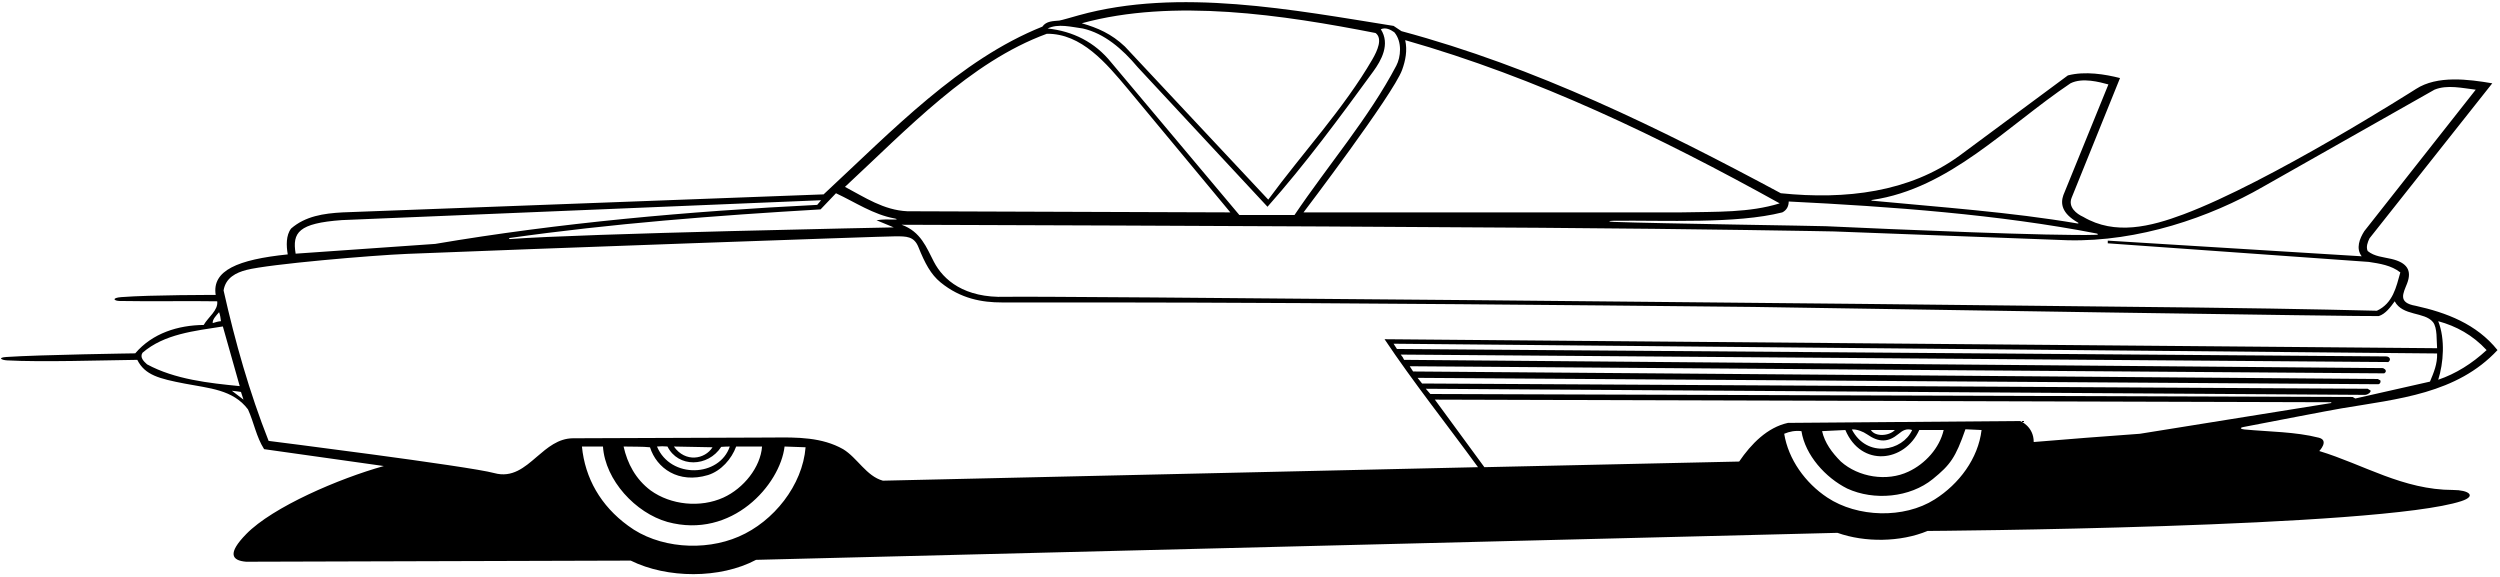 <?xml version="1.0" encoding="UTF-8"?>
<svg xmlns="http://www.w3.org/2000/svg" xmlns:xlink="http://www.w3.org/1999/xlink" width="533pt" height="123pt" viewBox="0 0 533 123" version="1.1">
<g id="surface1">
<path style=" stroke:none;fill-rule:nonzero;fill:rgb(0%,0%,0%);fill-opacity:1;" d="M 522.996 104.461 C 512.336 104.457 503.902 99.027 494.469 96.16 C 494.469 96.16 496.641 93.898 494.379 93.32 C 489.387 92.043 483.816 92.059 478.512 91.562 C 477.879 91.504 477.27 91.234 478.34 91.031 C 483.141 90.102 496.582 87.508 499.18 87.07 C 511.254 85.039 523.789 83.953 532.469 74.641 C 527.988 69.039 521.512 66.641 515.031 65.199 C 511.133 64.535 512.375 62.539 513.188 60.445 C 514.262 57.668 513.211 55.988 509.824 55.199 C 508.102 54.793 506.23 54.703 504.789 53.52 C 504.391 52.641 504.789 51.602 505.188 50.801 L 531.352 17.762 C 526.234 16.895 519.629 16.031 515.094 18.965 C 514.59 19.285 483.926 38.805 465.512 45.699 C 458.527 48.312 450.938 50.242 444.148 46.238 C 442.711 45.602 440.871 44.16 441.672 42.16 L 451.988 16.641 C 448.836 15.836 444.551 15.121 440.871 16.078 C 440.871 16.078 418.484 32.664 417.711 33.23 C 407.062 40.977 393.539 42.617 379.672 41.199 C 353.75 27.281 327.352 14.32 298.789 6.641 L 297.109 5.52 C 275.934 2.156 251.32 -2.672 229.98 3.262 C 228.988 3.539 226.258 4.34 225.84 4.383 C 224.523 4.512 223.078 4.465 222.23 5.68 C 204.629 12.719 190.23 27.84 175.59 41.441 L 73.031 45.281 C 69 45.5 65.109 46.082 62.07 48.719 C 60.949 50.16 61.031 52.402 61.348 54.238 C 50.668 55.332 45.152 57.676 45.988 62.883 C 45.988 62.883 32.258 62.852 25.859 63.344 C 23.801 63.504 24.215 64.141 25.5 64.168 C 31.73 64.293 41.059 64.133 46.309 64.238 C 46.551 66.16 44.391 67.598 43.43 69.281 C 38 69.332 32.512 71.012 28.832 75.332 C 28.832 75.332 8.48 75.629 1.352 76.109 C -0.566 76.242 0.293 76.766 1.5 76.832 C 8.773 77.234 22.109 76.809 29.27 76.719 C 30.898 79.98 33.938 80.73 39.375 81.781 C 44.578 82.789 49.676 83.039 52.871 87.281 C 54.148 90.082 54.629 93.121 56.309 95.762 L 81.832 99.359 C 72.332 102 58.156 108.074 52.512 113.844 C 48.465 117.977 49.355 119.504 52.469 119.762 L 134.469 119.52 C 142.23 123.359 153.512 123.438 161.188 119.359 L 391.75 113.602 C 397.59 115.68 405.188 115.602 410.949 113.199 C 410.949 113.199 507.441 112.543 524.777 106.836 C 528.102 105.738 526.328 104.461 522.996 104.461 Z M 518.07 81.359 L 502.148 84.961 L 501.59 84.641 L 304.949 84 L 303.988 82.883 L 504.25 84.188 C 504.875 84.125 505.43 83.68 505.43 83.281 L 504.789 82.883 L 303.188 81.762 L 302.23 80.559 L 507.109 81.918 C 507.438 81.812 507.59 81.52 507.512 81.121 L 506.949 80.801 L 301.27 79.199 L 300.551 78.082 L 508.312 79.598 C 508.688 79.375 508.781 79.055 508.5 78.75 L 508.07 78.48 L 299.352 76.719 C 299.188 76.312 298.938 75.938 298.629 75.598 L 509.188 77.188 C 509.875 76.688 509.469 75.957 508.637 75.988 C 508.359 76 297.828 74.402 297.828 74.402 L 297.109 73.281 L 519.59 75.359 C 519.672 77.598 518.871 79.441 518.07 81.359 Z M 519.828 68.48 C 523.672 69.52 527.188 71.441 530.148 74.641 C 527.031 77.52 523.59 79.68 519.828 80.961 C 520.949 77.441 521.352 72.32 519.828 68.48 Z M 482.477 39.82 C 482.879 39.59 519.031 19.121 519.031 19.121 C 521.75 18 525.031 18.801 527.828 19.121 L 504.07 49.281 C 503.062 50.875 502.23 52.961 503.512 54.641 L 449.379 51.301 L 449.375 51.875 L 505.031 55.84 C 507.312 56.188 509.828 56.559 511.75 58.082 C 510.871 61.199 510.188 64.652 506.75 66.25 C 506.75 66.25 491.34 65.836 468.188 65.562 C 390.555 64.648 221.066 63.066 214.375 63.281 C 205.59 63.566 201.121 59.695 199.109 55.82 C 197.531 52.777 196.312 49.387 192.23 47.918 C 192.23 47.918 270.117 48.145 328.375 48.562 C 362.961 48.809 390.586 49.332 390.996 49.344 C 399.953 49.684 440.66 51.215 440.875 51.223 C 455.895 51.59 471.184 46.328 482.477 39.82 Z M 399.137 42.629 C 415.672 40.207 427.691 26.996 441.43 17.762 C 443.988 16.48 447.625 17.5 449.512 18 L 439.91 41.602 C 439.281 43.395 439.535 45.48 443.047 47.469 C 443.219 47.566 443.117 47.68 442.883 47.637 C 428.594 45.203 413.57 44.168 399.129 42.785 C 398.91 42.762 398.914 42.66 399.137 42.629 Z M 379.988 45.281 C 380.949 44.801 381.352 43.918 381.352 42.961 C 403.312 44.047 426.16 45.738 446.984 49.777 C 447.363 49.848 447.402 50.043 446.938 50.059 C 437.695 50.367 403.777 48.895 389.312 48.23 C 387.566 48.148 353.738 47.66 344.125 47.312 C 342.535 47.254 342.996 47.074 344.062 47.062 C 354.914 46.938 370.191 47.766 379.988 45.281 Z M 298.926 14.91 C 299.645 12.941 300.086 10.75 299.59 8.559 C 327.672 16.559 353.91 29.199 379.43 43.359 C 372.949 45.359 366.125 45.125 358.312 45.281 L 277.91 45.281 C 277.91 45.281 297.02 20.152 298.926 14.91 Z M 293.27 7.039 C 294.824 8.203 293.68 10.781 292.598 12.645 C 286.523 23.129 277.738 32.559 270.391 42.559 L 239.828 9.922 C 236.938 7.188 233.988 5.922 230.629 4.961 C 250.148 -0.398 273.672 3.199 293.27 7.039 Z M 230.871 6.078 C 235.43 7.121 239.27 10.398 242.551 14.32 L 270.23 44.082 C 278.285 35.008 285.652 25.016 292.781 15.23 C 294.488 12.891 296.441 9.41 294.391 6.238 C 295.43 5.762 296.469 6.32 297.27 6.879 C 298.996 8.934 298.645 12.184 297.691 14.004 C 291.84 25.141 283.141 35.23 275.988 45.84 L 264.23 45.84 L 236.949 13.359 C 233.43 8.961 228.711 6.641 223.352 6.078 C 225.59 4.961 228.469 5.762 230.871 6.078 Z M 223.188 7.199 C 230.562 7.129 235.832 13.441 240.434 18.941 C 240.82 19.41 262.309 45.281 262.309 45.281 L 193.43 45.039 C 188.391 44.801 184.391 42.082 180.148 39.84 C 193.352 27.602 206.789 13.199 223.188 7.199 Z M 178.23 41.199 C 182.363 43.125 186.176 45.746 190.746 46.578 C 191.309 46.68 191.328 46.82 190.746 46.809 C 189.43 46.785 188.094 46.738 186.871 46.961 L 190.551 48.48 C 190.551 48.48 124.297 49.781 108.746 50.965 C 108.555 50.98 108.441 50.773 108.625 50.746 C 130.305 47.672 152.734 45.938 174.949 44.641 Z M 72.875 46.926 C 73.508 46.879 175.062 42.688 175.062 42.688 L 174.23 43.68 C 146.711 45.039 119.188 47.52 92.789 52 L 63.031 54.082 C 62.277 49.559 63.637 47.598 72.875 46.926 Z M 46.711 66.559 C 46.949 67.199 47.031 67.84 47.109 68.48 C 46.562 68.5 46 68.688 45.348 68.883 C 45.27 68.082 46.125 67.25 46.711 66.559 Z M 31.352 77.68 C 30.629 77.039 29.75 76.16 30.391 75.199 C 35.031 71.199 41.43 70.559 47.512 69.598 L 51.109 82.32 C 44.551 81.68 37.27 80.883 31.352 77.68 Z M 49.438 83.312 C 50.312 83.438 50.812 83.438 51.375 83.562 L 51.91 85.199 Z M 157.512 114.398 C 150.148 117.602 140.309 116.883 133.91 112.082 C 128.07 107.84 124.711 101.918 124.07 95.199 L 128.551 95.199 C 129.031 102.402 135.512 109.359 142.309 111.281 C 156.09 115.023 166.328 103.301 167.27 95.199 L 171.75 95.359 C 171.109 103.441 164.949 111.199 157.512 114.398 Z M 153.762 95.273 C 154.5 95.25 154.812 95.188 155.59 95.199 C 153.418 101.719 142.973 102.164 140.07 95.199 C 140.875 95.125 141.5 95.125 142.309 95.199 C 144.578 99.738 150.945 99.625 153.762 95.273 Z M 143.672 95.199 L 151.91 95.359 C 150.289 97.93 146.125 98.68 143.672 95.199 Z M 150.949 101.281 C 153.75 100.402 155.988 97.84 156.949 95.199 L 162.469 95.199 C 162.148 99.602 158.547 104.121 154.23 106.082 C 149.312 108.312 143.031 107.68 138.711 104.559 C 135.512 102.16 133.75 98.801 132.949 95.199 C 134.812 95.25 137.062 95.188 138.578 95.363 C 139.992 99.824 144.625 103.18 150.949 101.281 Z M 188.23 102.48 C 184.711 101.52 182.789 97.602 179.75 95.762 C 175.246 93.215 170.043 93.211 164.625 93.281 C 162.727 93.309 122.148 93.441 122.148 93.441 C 119.02 93.465 116.715 95.441 114.453 97.383 C 111.797 99.672 109.195 101.91 105.379 100.863 C 99.984 99.383 57.27 94 57.27 94 C 53.191 83.68 50.148 72.961 47.668 61.918 C 48.102 59.219 50.324 58.121 52.559 57.547 C 57.375 56.309 79.426 54.426 86.812 54.125 C 112.43 53.082 188.438 50.375 190.93 50.383 C 193.195 50.387 194.871 50.336 195.812 52.688 C 197.188 56.125 198.453 58.5 200.512 60.188 C 204.824 63.719 209.449 64.484 213.562 64.48 C 218.012 64.473 246.113 64.438 278.062 64.625 C 321.961 64.883 372.645 65.418 373.875 65.438 C 395 65.801 506.684 67.531 507.152 67.387 C 508.594 66.938 509.66 65.473 510.551 64.238 C 512.238 67.426 516.887 66.438 518.699 68.66 C 519.68 69.863 519.445 72.672 519.59 74.238 L 295.188 72.32 C 301.27 81.441 308.469 90.48 315.109 99.602 Z M 412.469 106.48 C 405.91 110.641 395.988 110.32 389.59 106.082 C 384.871 102.961 381.27 97.918 380.391 92.48 C 381.512 92 382.711 91.762 384.07 91.918 C 384.871 97.039 389.188 101.84 393.828 104.16 C 399.531 106.785 407.199 106.105 412.09 102.121 C 415.828 99.078 416.918 97.57 419.031 91.52 L 422.469 91.68 C 421.75 97.762 417.672 103.199 412.469 106.48 Z M 404.809 92.48 C 405.598 91.824 406.434 91.27 407.672 91.68 C 405.637 96.195 398.039 97.75 394.812 91.562 C 395.867 91.465 397.242 92.031 398.043 92.59 C 400.629 94.391 402.566 94.336 404.809 92.48 Z M 398.871 91.68 L 403.988 91.68 C 402.789 92.961 399.828 93.199 398.871 91.68 Z M 409.188 91.68 L 414.391 91.68 C 413.512 95.52 410.469 98.883 406.871 100.559 C 402.312 102.719 396.23 101.762 392.469 98.402 C 390.551 96.48 389.031 94.402 388.469 91.918 L 393.43 91.68 C 396.812 99.688 406.055 98.574 409.188 91.68 Z M 433.59 94.238 C 433.59 90.887 430.711 89.762 430.711 89.762 L 381.188 90.16 C 376.789 91.121 373.352 94.641 370.789 98.402 L 316.469 99.602 L 305.91 85.199 L 497 85.758 L 497.051 85.922 L 456.23 92.48 C 448.23 93.039 441.352 93.602 433.59 94.238 "/>
</g>
</svg>
